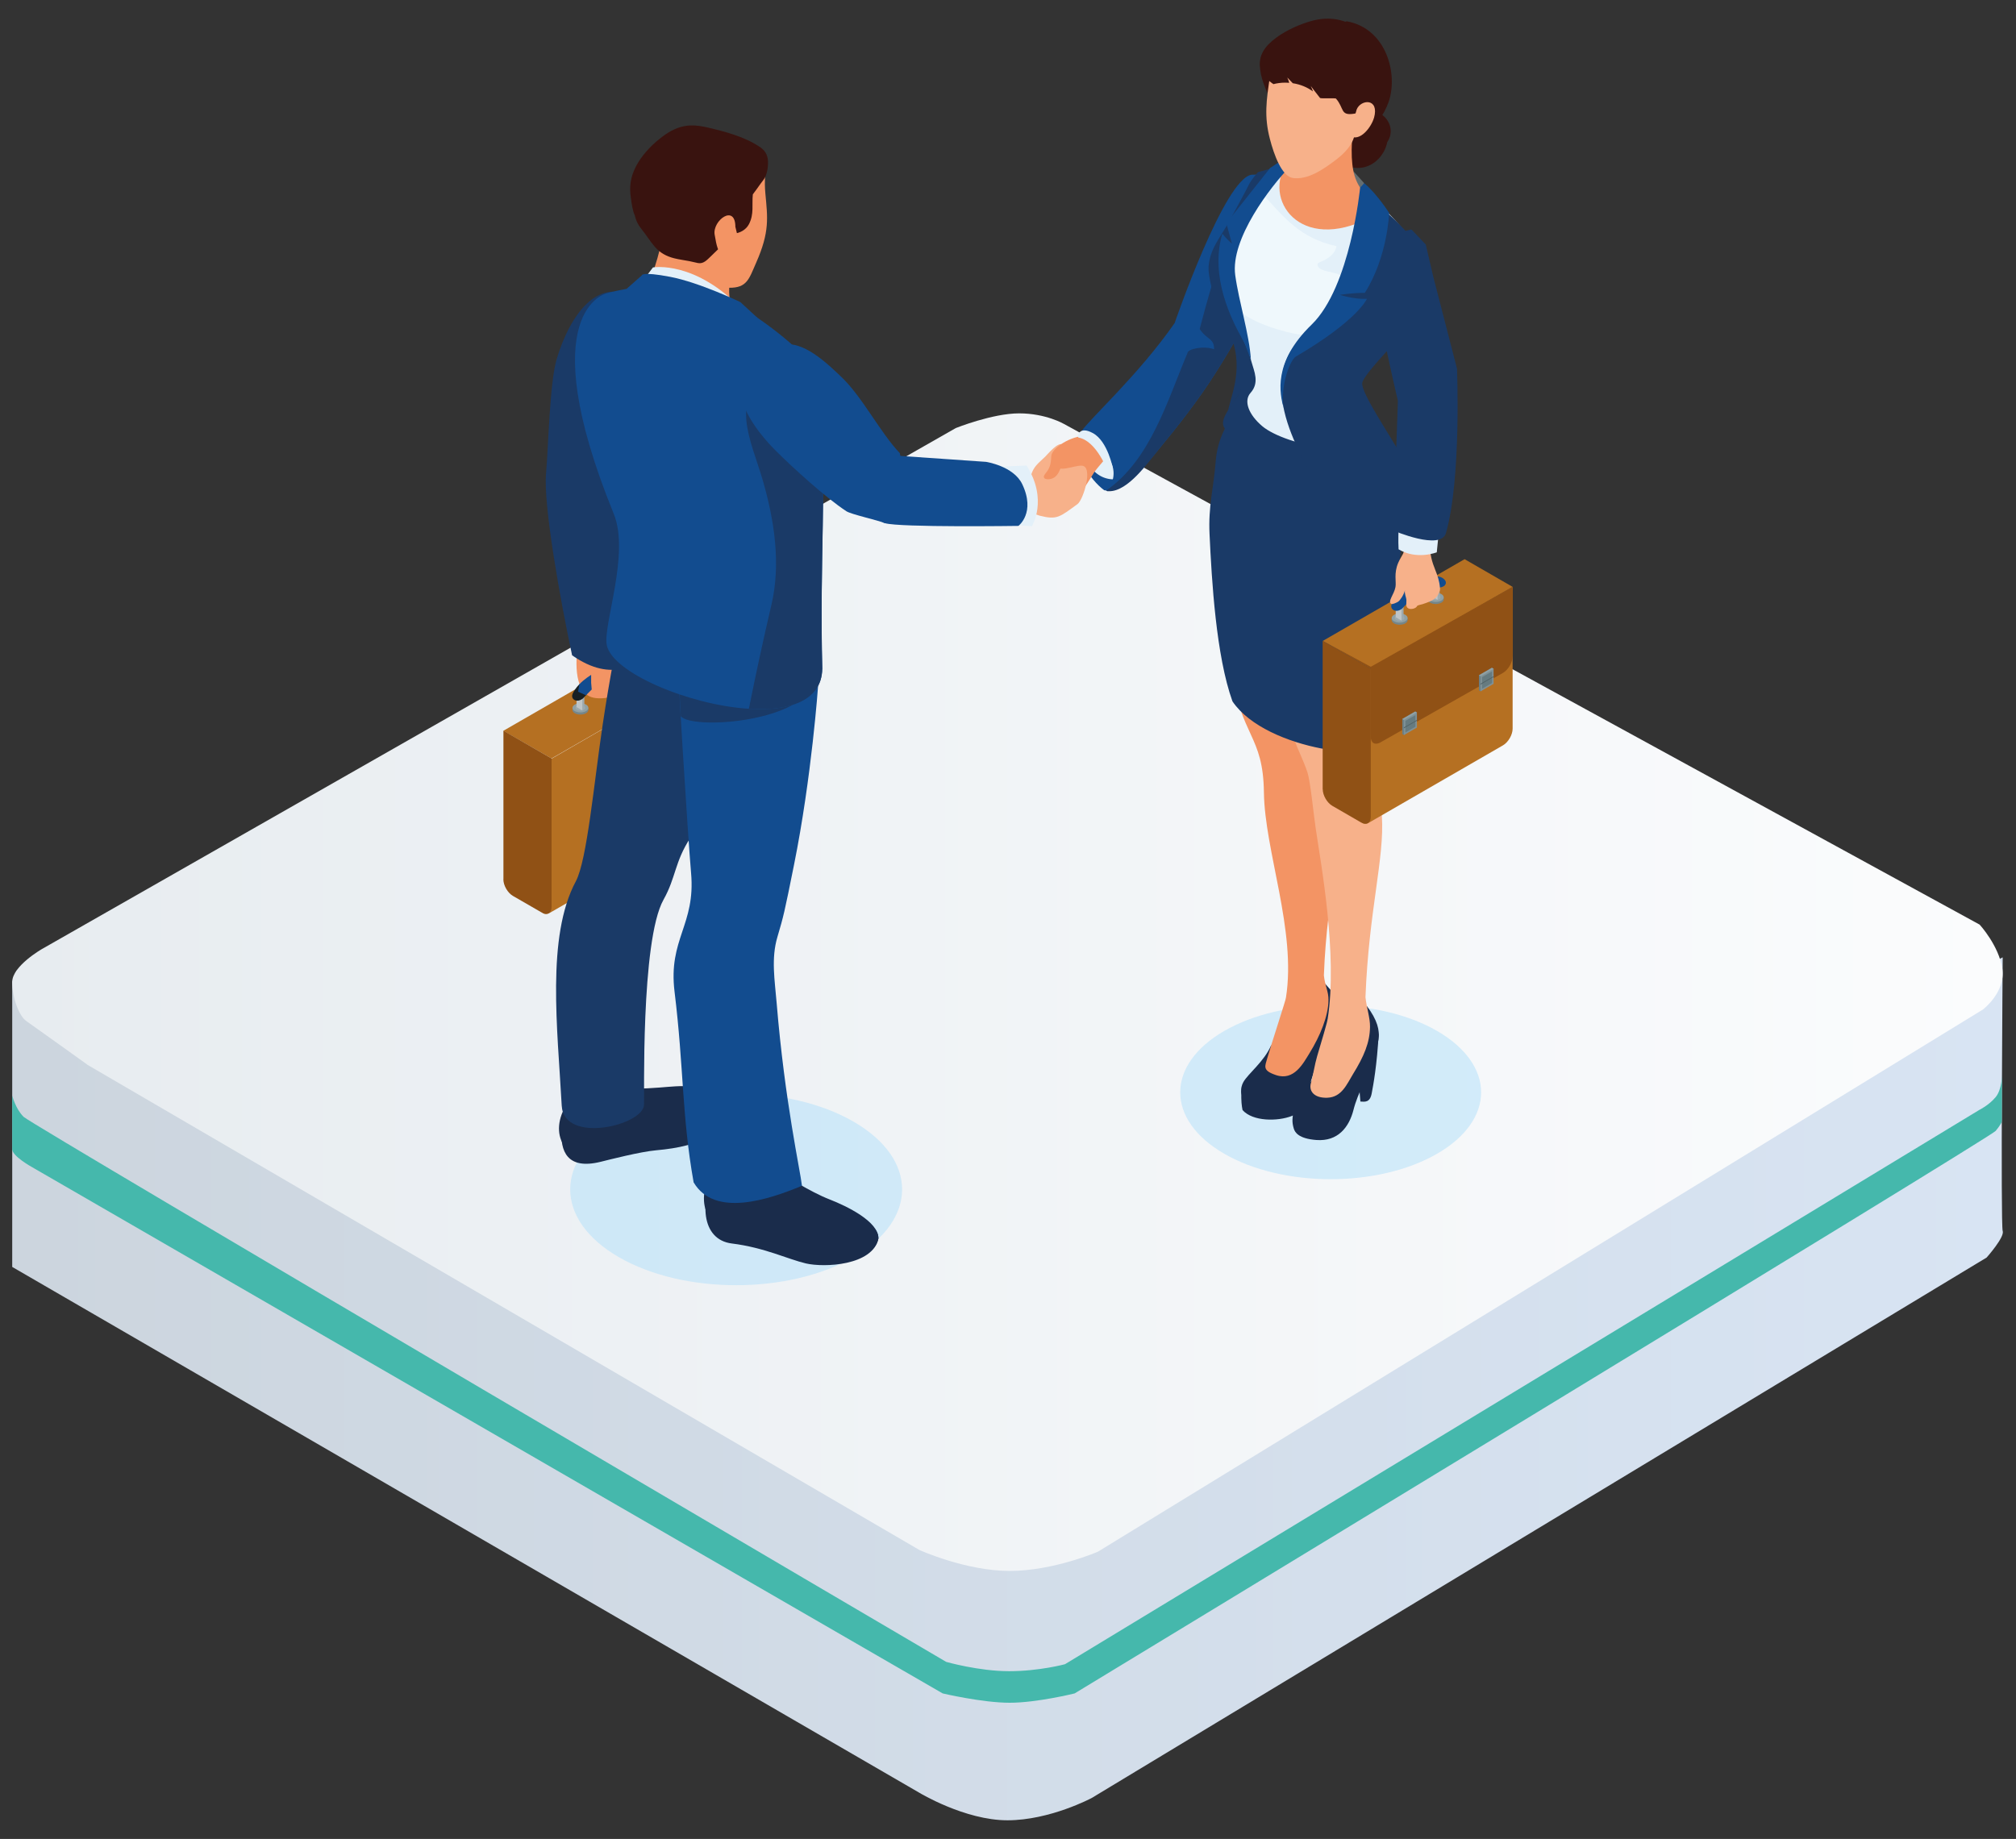 <?xml version="1.0" encoding="UTF-8"?> <svg xmlns="http://www.w3.org/2000/svg" xmlns:xlink="http://www.w3.org/1999/xlink" id="Capa_1" width="350" height="319.33" viewBox="0 0 350 319.33"><rect x="0" y="0" width="350" height="319.33" fill="#333333" stroke="none"/><defs><linearGradient id="Degradado_sin_nombre_17" x1="2.12" y1="241.17" x2="347.72" y2="241.17" gradientUnits="userSpaceOnUse"><stop offset="0" stop-color="#ccd5de"></stop><stop offset="1" stop-color="#d8e4f3"></stop></linearGradient><linearGradient id="Degradado_sin_nombre_25" x1="2.12" y1="172.28" x2="347.69" y2="172.28" gradientUnits="userSpaceOnUse"><stop offset="0" stop-color="#e7ecf0"></stop><stop offset="1" stop-color="#fbfcfd"></stop></linearGradient></defs><path d="m2.12,170.52v49.48l157.49,91.31s7.89,4.78,15.29,4.78,14.63-3.87,14.63-3.87l155.37-93.85s3.16-3.55,2.79-4.6,0-47.53,0-47.53l-172.78,87.73L2.87,168.54l-.75,1.98Z" fill="url(#Degradado_sin_nombre_17)"></path><path d="m15.16,184.89l144.45,84.26s8.04,3.64,15.67,3.64,15.33-3.34,15.33-3.34l153.68-94.17s3.94-3.02,3.34-7.05-3.94-7.67-3.94-7.67l-158.97-86.94s-3.14-1.84-7.78-1.84-11,2.55-11,2.55L7.28,164.8s-5.16,2.95-5.16,5.72,1.21,5.92,2.43,6.77,10.62,7.59,10.62,7.59Z" fill="url(#Degradado_sin_nombre_25)"></path><path d="m2.12,190.25s.56,2.28,1.98,3.69,160.16,94.64,160.16,94.64c0,0,5.66,1.62,10.92,1.62s9.71-1.21,9.71-1.21l158.75-96.26s1.64-.79,2.83-2.22c1.1-1.33,1.1-3.84,1.1-3.84l-.03,8.07s-.06.42-1.07,1.64-159.9,97.68-159.9,97.68c0,0-6.53,1.62-11.28,1.62s-11.63-1.62-11.63-1.62L5.51,202.64s-3.39-1.87-3.39-3.09v-9.3Z" fill="#45b8ac"></path><path d="m249.49,179.02c10.2,5.89,10.2,15.44,0,21.33-10.2,5.89-26.74,5.89-36.94,0-10.2-5.89-10.2-15.44,0-21.33,10.2-5.89,26.74-5.89,36.94,0Z" fill="#b6e1f9" opacity=".57"></path><path d="m148.18,194.77c11.25,6.5,11.25,17.03,0,23.53-11.25,6.5-29.5,6.5-40.75,0-11.25-6.5-11.25-17.03,0-23.53,11.25-6.5,29.5-6.5,40.75,0Z" fill="#b6e1f9" opacity=".57"></path><polygon points="87.39 126.9 95.75 131.71 120.43 117.49 112.07 112.68 87.39 126.9" fill="#b57022"></polygon><path d="m93.85,157.52c0,1.07.75,1.49,1.67.96l23.23-13.41c.93-.54,1.69-1.85,1.69-2.92v-24.66l-26.58,15.35v24.68Z" fill="#b57022"></path><path d="m87.39,152.69c0,1.07.75,2.36,1.67,2.89l5.01,2.89c.93.54,1.69.1,1.69-.97v-25.79l-8.36-4.83v25.81Z" fill="#905115"></path><path d="m94.82,158.18c.35,0,.41-.42.41-.68v-25.49l-7.31-4.22v24.9c0,.88.64,2,1.4,2.44l5.01,2.89c.23.13.39.16.49.16Z" fill="#905115"></path><polygon points="114.56 135.48 114.85 135.67 116.82 134.18 117.11 131.75 116.82 131.57 114.56 132.88 114.56 135.48" fill="#6c7f84"></polygon><polygon points="114.85 133.06 116.82 134.18 117.11 131.75 116.82 131.57 114.56 132.88 114.85 133.06" fill="#90a1a5"></polygon><polygon points="114.85 133.06 114.85 135.67 117.11 134.36 117.11 131.75 114.85 133.06" fill="#7f9196"></polygon><polygon points="116.85 134.21 116.85 132.2 115.11 133.21 115.11 135.22 116.85 134.21" fill="#667b80"></polygon><polygon points="114.85 134.34 114.85 134.5 117.11 133.17 117.11 133.03 114.85 134.34" fill="#516367"></polygon><rect x="105.67" y="119.31" width="2.76" height=".36" fill="#758689"></rect><path d="m106.07,119.11c-.54.31-.54.82,0,1.13.54.31,1.41.31,1.95,0,.54-.31.54-.81,0-1.13-.54-.31-1.41-.31-1.95,0Z" fill="#758689"></path><path d="m106.07,118.74c-.54.31-.54.82,0,1.13.54.31,1.41.31,1.95,0,.54-.31.54-.82,0-1.13-.54-.31-1.41-.31-1.95,0Z" fill="#90a1a5"></path><path d="m106.46,118.97c-.33.19-.33.49,0,.69.33.19.86.19,1.18,0,.33-.19.33-.5,0-.68-.33-.19-.86-.19-1.18,0Z" fill="#9eaaaf"></path><rect x="99.39" y="122.92" width="2.76" height=".36" fill="#758689"></rect><path d="m99.79,122.72c-.54.31-.54.82,0,1.13.54.31,1.41.31,1.95,0,.54-.31.54-.81,0-1.13-.54-.31-1.41-.31-1.95,0Z" fill="#758689"></path><path d="m99.79,122.35c-.54.31-.54.82,0,1.13.54.31,1.41.31,1.95,0,.54-.31.54-.82,0-1.13-.54-.31-1.41-.31-1.95,0Z" fill="#90a1a5"></path><path d="m100.17,122.57c-.33.19-.33.5,0,.69.33.19.86.19,1.18,0,.33-.19.33-.5,0-.68-.33-.19-.86-.19-1.18,0Z" fill="#9eaaaf"></path><polygon points="100.45 119.79 101.45 120.37 101.45 123.15 101.09 123.36 100.45 122.57 100.09 120 100.45 119.79" fill="#9eaaaf"></polygon><polygon points="100.09 120 101.09 120.58 101.09 123.36 100.09 122.78 100.09 120" fill="#bec4c7"></polygon><polygon points="106.73 116.17 107.73 116.75 107.73 119.53 107.37 119.73 106.73 118.95 106.37 116.38 106.73 116.17" fill="#9eaaaf"></polygon><polygon points="106.37 116.38 107.37 116.95 107.37 119.73 106.37 119.15 106.37 116.38" fill="#bec4c7"></polygon><path d="m108.61,116.26c.23.27.31.6.04.94-.43.53-1.74.46-2.34.57-1.07.2-2.24.79-3.06,1.51-.88.77-1.37,1.28-1.96,1.92-.41.44-1.3.72-1.78.17-.47-.53.06-1.23.39-1.73.63-.95,2.18-2.21,3.52-2.9.76-.39,1.61-.68,2.44-.87.59-.13,1.26-.27,1.87-.13.29.06.66.26.89.52Z" fill="#172024"></path><path d="m100.55,110.58c-.5,2.63-1.24,8.67,1.69,10.29,1.86,1.03,6.35-.08,7.14-1.87.45-1.02.96-4.46.43-5.48-.55-1.06-.68-4.34-1.72-4.7-1.08-.38-7.54,1.76-7.54,1.76Z" fill="#f39464"></path><path d="m99.32,113.79c7.2,5.04,11.36,1.12,12.75.26-.99-3.76-.6-16.01-4.84-27.5,1.42-4.9,4.91-15.45,6.22-20.66,1.6-5.67,2.01-9.63-.81-12.29-8.27-7.76-13.78,1.37-15.98,8.7-1.24,4.12-1.47,15.64-1.86,19.91-.49,5.43,2.44,21.86,4.52,31.57Z" fill="#1a3a67"></path><path d="m191.71,85.13c3.26.69,7.69-4.95,9.29-6.9,3.56-4.32,6.99-8.68,9.99-13.4,5.56-8.74,10.14-17.99,14.04-27.58-.53-4.05-2.9-7.25-7.72-6.91-4.73.61-13.38,25.76-13.38,25.76-6.29,9.04-14.67,16.53-16.31,18.95-1.57,3.63,1.68,8.33,4.09,10.08Z" fill="#124c8f"></path><path d="m201,78.23c3.56-4.32,6.99-8.68,9.99-13.4,5.56-8.74,10.14-17.99,14.04-27.58-.39-2.98-1.79-5.51-4.43-6.49-4.46,2.92-7.37,7.42-12.32,26.37,1.32,1.98,2.5,1.53,2.5,3.51-1.98-.66-4.62,0-4.62.66-3.53,8.39-6.47,18.6-14.11,23.88.18.15.17.12.49.12,3.32.06,6.86-5.12,8.47-7.06Z" fill="#1a3a67"></path><path d="m188.13,76.55c-.67.55.45,6.46,5.03,6.69.03-.04.07-.09.08-.15.9-4.45-5.11-6.54-5.11-6.54Z" fill="#e3f0f9"></path><path d="m189.35,75.56c-.38.36-.85.81-1.25.73l-6.95,6.62c-.49,1.22-1.58,3.31-.45,4.49.79.83,2.42.83,3.46.63,2.52-.5,4.23-3.48,5.73-5.9.2-.33,1.06-1.39,1.82-2.26-.36-1.64-1-3.09-2.36-4.3Z" fill="#f39464"></path><path d="m187.78,80.86c-1.46-.03-4.15,1.35-4.52-.23.64-.93,2.48-2.43,1.28-3.4-.8-.65-2.66,1.67-3.1,2.09-1.2,1.15-2.02,1.68-2.49,3.35-.06.23-4.73-.16-4.73-.16,0,0-1.3,7.19-1.13,7.31.09.07,4.46-.4,6.22-.72.23.12.88.36,1.2.45,3,.76,3.45.25,6.56-2.02,1.03-.75,2.81-6.63.71-6.67Z" fill="#f7b18a"></path><path d="m188.55,75.67c-2.63,0-5.98,2.12-6.04,3.57-.06,1.44-.26,2.07-1.02,3-.84,1.03.5,1.14,1.24.83.74-.31,1.19-.96,1.77-2.85.82-.84,3.18,1.12,4.83.21,1.65-.92,2.16-4.74-.78-4.74Z" fill="#f39464"></path><path d="m97.5,196.05c-.28,3.86.96,7.12,6.76,5.7,1.57-.39,6.92-1.76,9.62-2,8.09-.71,12.45-3.12,10-7.63-1.71-3.15-6.31-2.15-8.89-1.69-3.48.62-5.32,1.5-8.82.47l-8.66,5.16Z" fill="#1a2c4b"></path><path d="m98.51,191.57c-3.53,5.34-.28,10.6,5.52,9.18,1.57-.38,6.92-1.76,9.62-2,8.09-.71,12.44-3.12,9.99-7.63-1.71-3.15-5.33-2.56-9.13-2.27-6.23.47-5.78-.11-8.49.29l-7.51,2.44Z" fill="#1a2c4b"></path><path d="m123.74,91.36c-1.17,10.04.41-2.53,1.19,15.22.78,17.76-.92,32.55-5.09,38.93-2.72,4.17-2.47,6.83-4.64,10.71-4.01,7.14-3.29,35.12-3.39,35.59-.02,3.58-13.92,6.95-14.29.18-.72-13.35-2.7-29.33,2.45-38.95,1.95-3.64,3.16-17.17,4.66-27.19,2.43-16.29,5.32-27.2,5.46-27.19l13.66-7.31Z" fill="#1a3a67"></path><path d="m124.56,202.79c-3.3,5.64-2.85,12.48,2.49,13.14,5.66.7,9.77,2.74,12.85,3.46,3.18.75,11.59.39,12.6-4.3.11-2.98-5.6-4.36-8.42-5.46-3.82-1.49-7.06-3.94-10.85-5.51l-8.68-1.32Z" fill="#1a2c4b"></path><path d="m123.58,203.54c-3.3,5.64-.26,10.55,5.08,11.21,5.66.7,8.15,2.58,11.24,3.31,3.18.75,11.59,1.71,12.6-2.97.11-2.98-5.6-5.69-8.42-6.79-3.82-1.49-7.06-3.94-10.85-5.51l-9.66.76Z" fill="#1a2c4b"></path><path d="m142.03,119.09s-1.09,15.76-4.19,31.14c-1.66,8.27-1.81,8.88-2.87,12.46-1.12,3.76-.46,7.52-.13,11.53,1.41,17.1,4.12,29.17,4.39,31.69-5.8,2.41-15.18,5.56-18.81-.6-2.08-11.74-1.68-19.8-3.31-33.1-1.12-9.17,3.67-11.57,2.87-20.6-.55-6.22-2.52-37.59-2.28-37.61l24.32,5.09Z" fill="#124c8f"></path><path d="m141.29,118.94l-23.57-4.93c-.09,0,.13,4.48.47,10.37,1.88,2.27,19.92,1.21,23.1-5.44Z" fill="#1a3a67"></path><path d="m110.08,98.67c-2.82,9.44-3.55,15.75,7.83,20.9,5.95,2.69,11.2,3.19,17.41,1.35,0,0,4.86-.45,4.56-8.62-.14-3.7,0-5.12,0-9.39l-29.8-4.25Z" fill="#263239"></path><path d="m142.75,116.16c-.12,5.62-5.82,7.36-12.74,6.92-10.47-.66-23.73-6.31-24.67-11.07-.68-3.49,4.05-15.82,1.22-22.77-14.43-35.45-1.19-38.33-1.19-38.33.37-.15,11.64-2.88,15.94-1.2,10.29,4.02,17.8,11.62,17.8,11.62,1.89,2.89,2.87,6.7,3.36,11.42,1.07,10.2-.2,24.68.28,43.4Z" fill="#124c8f"></path><path d="m111.8,50.26c.92-.19,3.09-7.39,3.03-8.75l12.94-1.21s-1.41,8.55-1.15,10.94c.43,3.49-5.49,1.67-8.54.84-3.64-1-6.14-.74-6.29-1.82Z" fill="#f39464"></path><path d="m132.88,33.64c-.44-4.67,1.06-5.81-2.11-5.93,1.49,4.79-3.24,11.18-5.2,16.22-1.36,3.49-5.11,4.77,1.01,6.04,3.12.04,3.46-1.54,4.7-4.36,2.38-5.39,1.98-7.82,1.6-11.97Z" fill="#f39464"></path><path d="m131.85,25.48c-2.61-1.75-5.96-2.63-9-3.34-.95-.22-1.92-.38-2.89-.36-1.63.04-3.12.65-4.45,1.58-2.68,1.88-5.48,4.87-6.01,8.21-.15.95-.11,1.9.03,2.85.14.94.28,2.13.68,3,.18.8.53,1.58,1.12,2.31.82,1,1.49,2.12,2.33,3.1.91,1.07,2.04,1.68,3.39,2.02.88.22,1.77.33,2.65.5.5.1.99.23,1.48.33.97.18,1.59-.57,2.24-1.18.76-.72,1.48-1.5,2.32-2.14.75-.57,1.26-1.16,1.67-1.78,1.07-.12,2.1-.67,2.61-1.64.93-1.77.49-3.46.68-5.19.46-.58.9-1.24,1.35-1.86.16-.21.32-.42.47-.62.66-.83.86-2.3.81-3.31-.06-1.21-.65-1.94-1.47-2.49Z" fill="#39130f"></path><path d="m127.67,39.43c0-4.1-4-1.14-3.6,1.3.67,4.14,1.15,3.91,4.78,3.55l-1.17-4.85Z" fill="#f39464"></path><path d="m113.36,46.44l-1.92,2.53s6.22.78,16.93,5.31l.74-.26c-8.35-8.92-15.75-7.58-15.75-7.58Z" fill="#e3f0f9"></path><path d="m111.43,47.82l-2.64,2.33s2.73,1.08,6.61,2.33c6.26,2.01,8.39,1.55,13.95,2.41,1.62.25,2.18.33,2.18.33l-2.99-2.76s-7.11-3.42-12.2-4.39c-5.09-.97-4.92-.24-4.92-.24Z" fill="#124c8f"></path><path d="m176.04,91.16l3.11.22s2.85-4.59-.92-10.54l-4.88.19,2.69,10.13Z" fill="#e3f0f9"></path><path d="m193.23,81.41c.08-.12-.86.57-.86.57,0,0-1.93-5.44-5.15-6-.26-.48-.11-.21-.11-.21,0,0,.19-1.89,2.63-.56,2.61,1.42,3.49,6.2,3.49,6.2Z" fill="#e3f0f9"></path><path d="m100.59,118.81c.84-.89,2.04-1.62,2.04-1.62v1.36l.1,1.18-1,1-1.37-.62.23-1.3Z" fill="#124c8f"></path><path d="m142.75,116.16c-.12,5.62-5.82,7.36-12.74,6.92,1.21-6.04,2.52-12.08,3.92-18.07,1.66-7.05.51-14.59-1.45-21.42-2.11-7.35-6.15-14.16,1.56-19.94l8.44,9.11c1.07,10.2-.2,24.68.28,43.4Z" fill="#1a3a67"></path><path d="m145.76,65.15c-4.25-4.07-7.55-6.3-11.22-5.06-10.74,3.64-5.28,12.8.16,18.2,3.05,3.03,8.65,8.13,12.23,10.48.85.56,5.46,1.55,6.71,2.08l3.81-4.95-1.23-7.21c-3.49-3.65-6.63-10.05-10.46-13.53Z" fill="#124c8f"></path><path d="m176.81,91.32s-20.64.3-23.16-.47c-2.52-.77-9.03-12.49-9.03-12.49l26.57,1.84s4.78.73,6.28,3.87c2.37,4.97-.66,7.25-.66,7.25Z" fill="#124c8f"></path><polygon points="234.96 29.73 236.84 31.81 235.69 34.31 234.96 29.73" fill="#656e71"></polygon><path d="m237.59,20.29c5.55.74,3.48,8.11-1.12,8.82-4.1.64-8.81-4.04-5.3-7.71,1.95-2.04,7.26-3.26,9.34-.96,1.27,1.42,1.22,3.31,0,4.66-2.28,2.54-6.07,1.13-8.63-.04l5.71-4.78Z" fill="#39130f"></path><path d="m221.09,7.02c-4.51,3.19-1.48,8.37.56,12.29,1.08,2.06,3.83,3.56,5.7,4.55,7.35,3.9,12.31-2.12,13.72-6.13,1.68-4.76-.28-12.73-7.23-14.03l-12.75,3.32Z" fill="#39130f"></path><path d="m220.51,183.42c4.91-.26,6.79-4.41,6.1-8.33l2.53-2.72c2.94,3.49,1.59,6.98.14,10.52-.98,2.38-1.62,4.84-2.44,7.1-.65,1.79-.81,3.11-2.6,3.81-2.42.94-6.74.97-8.52-1.04-.16-.83-.24-1.46-.22-3.24.27-.44,4.46-4.12,5.02-6.1Z" fill="#1a2c4b"></path><path d="m231.89,177.57c.41-.95.47-2.48.93-1.47-.29,5.39-.81,9.32-1.08,10.72-.3,1.7-1.51,1.54-2.27,1.5-.25-2.65-.45-5.69,0-8.4,1.35-.82,1.77-.9,2.41-2.36Z" fill="#263239"></path><path d="m226.35,174.02l3.31-3.61c3.69,3.82,5.3,7.03,1.19,10.21-3.17,2.45-3.17,5.48-4.22,8.12-1.13,2.87-6.33,4.05-9.7,2.7-1.88-.75-1.59-2.63-1.07-3.54.87-1.52,3.61-3.56,4.82-6.38,5.53-.17,6.94-3.25,5.66-7.5Z" fill="#1a2c4b"></path><path d="m223.26,173.21c1.83-11.63-3.7-25.43-3.83-35.61-.13-10-3.95-9.53-5.74-21.41l12.85,1.6c4.21,10.43,5.89,15.82,6.29,21.86.47,7.3-2.41,14.65-2.99,29.73.21,1.93.82,2.74.8,4.29-.03,2.75-1.42,6.18-3.3,9.22-1.08,1.74-2.67,4.86-5.81,3.8-2.43-.81-1.91-1.53-1.52-2.94.41-1.51,3.36-10.53,3.25-10.54Z" fill="#f39464"></path><path d="m228.03,187.57c4.91-.27,6.79-4.4,6.1-8.33l2.53-2.72c4.92,5.84-.16,10.19-1.68,16.21-.76,2.99-2.69,5.52-6.46,5.23-3.08-.24-3.7-1.33-3.9-1.97-.38-1.23-.23-1.97,0-3.22.27-.44,2.85-3.2,3.41-5.19Z" fill="#1a2c4b"></path><path d="m238.42,181.04c.41-.95.47-2.49.93-1.47-.29,5.39-.93,8.84-1.2,10.25-.3,1.7-1.22,1.5-1.97,1.46-.32-3.38-.32-4.73,0-6.69,1.35-.82,1.61-2.1,2.24-3.56Z" fill="#1a2c4b"></path><path d="m233.87,178.17l3.43-3.48c3.7,4.92,1.6,7.08.33,10.35-1.15,2.97-2.43,5.19-3.48,7.84-1.14,2.87-4.13,3.77-7.55,2.56-5.26-1.86.32-6.9,1.21-7.87,5.53-.17,7.34-5.15,6.06-9.41Z" fill="#1a2c4b"></path><path d="m230.49,177c1.79-11.37-1.23-27.34-2.1-33.36-.34-2.36-.91-8.05-1.39-9.48-1.52-4.57-3.37-5.9-3.3-13.57l10.06.98c4.21,10.42,5.75,14.1,6.15,20.14.48,7.31-2.27,16.38-2.85,31.46.22,1.93.81,3.58.79,5.13-.03,2.75-1.07,5.17-2.95,8.21-1.07,1.74-1.94,4.02-4.47,4.11-2.2.08-3.23-1.08-2.85-2.5.42-1.51.67-3.3,1.08-4.68.66-2.19,1.92-6.44,1.81-6.45Z" fill="#f7b18a"></path><path d="m213.6,53.72c1.53,6.3,3.92,11.41.84,15.69-3.08,4.29-2.36,4.44-.6,6.45,1.75,2.01,7.82-11.77,6.13-15.44-1.69-3.66-6.37-6.71-6.37-6.71Z" fill="#1a3a67"></path><path d="m217.71,67.52c.79,3.37,4.86,5.1,8.22,5.27,3.84.2,7.26-.22,9.92-2.72,3.34,3.12,6.18,7.7,7.36,11.65,1.9,6.38-1.07,19.79-2.39,31.23-.67,5.8-2.32,12.05-1.28,15.67,1.13,3.97-19.66,1.91-25.57-6.83-2.85-7.93-3.6-20.94-3.98-29.07-.23-4.84.7-7.88,1.08-12.72.44-5.66,4.02-9.36,6.63-12.48Z" fill="#1a3a67"></path><path d="m209.99,47.02c.08,2.26,1.12,4.55,2.37,6.35.62.91,1.36,1.75,2.13,2.54,1.23,3.58,1.91,3.59,2.81,7.01.43,1.57,1.4,3.52-.19,5.3-1.26,1.41-.31,3.82,2.05,5.8,3.94,3.3,18.65,6.61,19.96-.23-3.15-4.51-4.21-7.01-3.8-9.38,1.07-6.26,8.57-7.93,11.07-14.71.02-.07.05-.13.07-.19.01-.03.02-.06.04-.08.66-1.97.14-5.25-.63-6.47,0,0-5.47-8.95-13.86-11.98-4.34-1.56-7.78-1.76-10.07-1.6-1.56.11-2.57.39-2.95.51l-.17.06h-.01c-.14.11-1.28.92-1.57,2,0,.02,0,.06-.02.08-.23.76-1,2.3-1.84,3.85-.01.04-.02.05-.02.05-1.14,2.12-2.41,4.26-2.56,4.49-.85,1.3-1.87,2.5-2.39,3.97-.31.85-.42,1.74-.39,2.62Z" fill="#e3f0f9"></path><path d="m222.79,29.4c1.58-.27,2.18.03,3.15-1.25.31-.84,1.72-6.46,1.86-8.54l7.24,1.19c-1.27,10.93.75,12.08,5.13,15.63-12.82,8.32-20.45-.33-17.37-7.03Z" fill="#f39464"></path><path d="m210.29,46.99c.13,1.13.58,2.29,1.41,3.55,1.98,3.04,5.46,5.1,8.81,6.24,3.41,1.15,7.7,2.21,11.21.91,2.27-.84,5.23-2.24,4.84-5.14-.31-2.22-2.26-3.98-4.19-4.91-.83-.42-3.07-.48-3.54-1.36-.36-.69.29-.69.89-1,1-.5,2.13-1.3,2.3-2.53-6.4-1.43-9.08-4.96-13.25-9.55-.49-.53-1.02-.92-1.56-1.15-.55,1.82-4.15,7.97-4.42,8.39-.22.37-.46.72-.69,1.05-1.35,1.95-2,3.69-1.8,5.51Z" fill="#eff8fc"></path><path d="m238.27,34.96s-3.25,14.85-12.35,23.72c-9.1,8.86,2.58,24.38,2.83,25.44.26,1.06,12.07,1.5,14.76-4.6-1.95-3.61-7.34-11.4-7-13.07.34-1.66,7.81-9.18,7.81-9.18l1.88-14.65s-3.92-4.99-7.92-7.66Z" fill="#1a3a67"></path><path d="m236.84,31.81c2.18,1.8,4.33,5.16,4.33,5.16,0,0-.25,7.63-4.22,13.88-2.21,0-4.33.35-4.33.35,0,0,2.46.81,4.69.69,0,0-1.55,3.72-12.39,10.06-.98.67-2.68,5.06-2.06,8.93-.68-2.53-1.92-7.95,4.85-14.51,6.76-6.55,8.42-23.79,8.42-23.79l.72-.78Z" fill="#124c8f"></path><path d="m219.03,33.97c-3.72,4.97-6.31,10.24-5.47,16.64.5,3.8,1.84,7.3,3.31,10.8-.46,3.49-.3,5.41-3.66,9.82.89-3.7,3.09-8.49-.5-15.02-1.4-2.55-2.36-5.6-2.81-8.5v-.07c-.18-1.06-.05-2.13.25-3.16.62-2.07,2.01-3.82,3.05-5.69.92-1.66,1.83-3.32,2.72-5,.29-.55.59-1.1.86-1.66.51-1.03,1.62-2.24,1.62-2.24,0,0,2.53-.67,2.61-.72l-.36,3.15c-.57.43-1.11.96-1.61,1.64Z" fill="#1a3a67"></path><path d="m223.9,28.98c-3.31,3.43-10.32,12.51-9.45,18.81.65,4.69,2.43,10.19,2.72,14.63-.51-1.08-.71-2.13-1.43-3.43-1.88-3.38-5.75-10.85-3.53-18.42.71.93,1.67,1.75,1.67,1.75l-.98-3.56,7.6-9.58,3.81-2.55-.41,2.35Z" fill="#124c8f"></path><polygon points="229.64 111.3 237.98 116.1 262.61 101.91 254.27 97.1 229.64 111.3" fill="#b57022"></polygon><path d="m236.09,141.85c0,1.06.74,1.49,1.66.96l23.18-13.38c.93-.54,1.68-1.84,1.68-2.91v-24.61l-26.52,15.32v24.63Z" fill="#b57022"></path><path d="m229.64,137.04c0,1.06.75,2.36,1.66,2.89l5,2.89c.93.54,1.68.1,1.68-.97v-25.74l-8.35-4.82v25.76Z" fill="#905115"></path><path d="m237.05,142.51c.35,0,.4-.42.4-.67v-25.44l-7.29-4.21v24.85c0,.88.64,1.99,1.4,2.43l5,2.89c.23.13.39.16.49.16Z" fill="#905115"></path><path d="m237.98,127.96c0,1.06.75,1.49,1.67.96l21.28-12.07c.93-.54,1.68-1.84,1.68-2.91v-11.49l-24.63,14.19v11.32Z" fill="#905115"></path><path d="m237.98,127.42c0,1.06.75,1.49,1.67.96l21.28-12.07c.93-.54,1.68-1.84,1.68-2.91v-11.49l-24.63,14.19v11.32Z" fill="#905115"></path><path d="m237.98,115.79l24.63-13.89-24.31,14.23-.06,10.97c0,1.05.74,1.49,1.65.94l21.28-12.07c.29-.16.58-.42.81-.71-.29.45-.66.81-1.05,1.05l-21.28,12.07c-.92.52-1.68.1-1.68-.97v-11.31l-8.34-4.83,8.35,4.51Z" fill="#905115"></path><polygon points="256.76 119.87 257.05 120.05 259.01 118.56 259.3 116.14 259.01 115.96 256.76 117.26 256.76 119.87" fill="#6c7f84"></polygon><polygon points="257.04 117.44 259.01 118.56 259.3 116.14 259.01 115.96 256.76 117.26 257.04 117.44" fill="#90a1a5"></polygon><polygon points="257.04 117.44 257.04 120.05 259.3 118.75 259.3 116.14 257.04 117.44" fill="#7f9196"></polygon><polygon points="259.04 118.6 259.04 116.59 257.3 117.59 257.3 119.6 259.04 118.6" fill="#667b80"></polygon><polygon points="257.04 118.72 257.04 118.88 259.3 117.56 259.3 117.42 257.04 118.72" fill="#516367"></polygon><polygon points="243.45 127.45 243.74 127.64 245.71 126.15 245.99 123.73 245.71 123.55 243.45 124.85 243.45 127.45" fill="#6c7f84"></polygon><polygon points="243.73 125.03 245.71 126.15 245.99 123.73 245.71 123.55 243.45 124.85 243.73 125.03" fill="#90a1a5"></polygon><polygon points="243.73 125.03 243.73 127.64 245.99 126.34 245.99 123.73 243.73 125.03" fill="#7f9196"></polygon><polygon points="245.74 126.19 245.74 124.18 243.99 125.18 243.99 127.19 245.74 126.19" fill="#667b80"></polygon><polygon points="243.73 126.31 243.73 126.47 245.99 125.15 245.99 125.01 243.73 126.31" fill="#516367"></polygon><rect x="247.88" y="103.73" width="2.76" height=".36" fill="#758689"></rect><path d="m248.29,103.52c-.54.31-.54.81,0,1.13.54.31,1.41.31,1.95,0,.54-.31.54-.81,0-1.12-.54-.31-1.41-.31-1.95,0Z" fill="#758689"></path><path d="m248.29,103.16c-.54.31-.54.81,0,1.13.54.31,1.41.31,1.95,0,.54-.31.54-.82,0-1.13-.54-.31-1.41-.31-1.95,0Z" fill="#90a1a5"></path><path d="m248.67,103.38c-.33.19-.33.5,0,.68.33.19.86.19,1.18,0,.33-.19.33-.49,0-.68-.32-.19-.85-.19-1.18,0Z" fill="#9eaaaf"></path><rect x="241.61" y="107.33" width="2.76" height=".36" fill="#758689"></rect><path d="m242.02,107.12c-.54.31-.54.81,0,1.13.54.31,1.41.31,1.95,0,.54-.31.54-.81,0-1.12-.54-.31-1.41-.31-1.95,0Z" fill="#758689"></path><path d="m242.02,106.76c-.54.31-.54.81,0,1.12.54.31,1.41.31,1.95,0,.54-.31.54-.82,0-1.12-.54-.31-1.41-.31-1.95,0Z" fill="#90a1a5"></path><path d="m242.4,106.98c-.33.19-.33.5,0,.68.33.19.86.19,1.18,0,.33-.19.33-.49,0-.68-.33-.19-.86-.19-1.18,0Z" fill="#9eaaaf"></path><polygon points="242.67 104.21 243.67 104.79 243.67 107.56 243.31 107.76 242.67 106.98 242.31 104.41 242.67 104.21" fill="#9eaaaf"></polygon><polygon points="242.31 104.41 243.31 104.99 243.31 107.76 242.31 107.18 242.31 104.41" fill="#bec4c7"></polygon><polygon points="248.94 100.59 249.94 101.17 249.94 103.94 249.58 104.15 248.94 103.36 248.58 100.8 248.94 100.59" fill="#9eaaaf"></polygon><polygon points="248.58 100.8 249.58 101.38 249.58 104.15 248.58 103.57 248.58 100.8" fill="#bec4c7"></polygon><path d="m250.81,100.68c.23.27.31.6.04.94-.43.53-1.74.46-2.34.57-1.06.2-2.23.79-3.05,1.5-.88.77-1.37,1.27-1.96,1.91-.41.45-1.3.71-1.78.17-.47-.53.06-1.22.39-1.72.63-.95,2.18-2.21,3.51-2.9.75-.39,1.61-.68,2.44-.87.59-.13,1.25-.27,1.86-.13.29.06.66.26.88.52Z" fill="#124c8f"></path><path d="m244.18,40.8c1.68.78,3.21,4.93,3.61,5.98.8,2.1,1.18,4.26,1.48,6.48.89,6.47,3.4,15.12,2.28,21.62-.65,3.82-6.99,7.42-6.6,2.95.91-10.31-4.57-16.62-4.9-22.82-.15-2.82-.37-5.73.25-8.51.33-1.47,1.43-4.66,2.6-5.56.42-.33.86-.34,1.28-.15Z" fill="#f7b18a"></path><path d="m247.86,96.03c-1.6-.1-2.44-.15-4.05-.25.05-4.83-.12-11.5-.21-15.66-.11-4.84-.49-6.74.25-11.07.32-5.48,3.77-5.59,6.16-6.3.71,2.06,2.24,8.47,2.23,10.92-.02,4.3-.71,7.1-1.22,9.33-.52,2.28-1.62,7.97-3.17,13.02Z" fill="#f7b18a"></path><path d="m249.91,102.67c-.26.94-.86,1.44-1.75,1.81-.39.16-.78.3-1.18.43-.17.06-.89.19-.94.31-.2.47-1.1.65-1.52.44-.55-.28-.33-.94-.35-1.43-.03-.57-.39-1.17-.25-1.75-.22.88-.86,1.77-1.17,1.99-.21.14-1,.52-1.2.4-.71-.4.49-1.64.72-2.94.17-.94-.32-2.34.48-4.21.25-.58.58-1.07.86-1.61.56-1.7.56-3.11,1.53-3.54,0,0,1.66-.31,3.15,2.07.12.19,0,.87.03,1.12.03.37.09.73.17,1.09.16.72.4,1.41.68,2.1.41,1.01.73,1.98.82,3.1.02.22,0,.42-.05.61Z" fill="#f7b18a"></path><path d="m235.37,22.14c-.19.79.18,2.88-3.46,5.63-2.25,1.71-4.85,3.46-7.4,3.15-1.98-.24-3.34-4.08-4.04-6.78-1.03-3.94-.61-6.77,0-10.8.86-5.67,2.26-9.3,9.92-7.29,7.66,2.01,6.51,9.41,4.98,16.09Z" fill="#f7b18a"></path><path d="m231.95,17.13c-.12-.15-2.65.03-2.78-.12-.58-.71-1.11-1.45-1.61-2.08.14.29.27.61.39.95-.98-.72-2.15-1.22-3.51-1.43-.32-.34-.64-.68-.96-.99.15.29.26.6.34.92-.22-.02-.44-.03-.67-.03-.76,0-1.44.1-2.07.26-1.21-.81-2.34-1.98-2.35-3.6-.04-3.99,6.42-6.78,9.43-7.49,6.53-1.55,11.76,3.5,11.71,10.51-.01,2.63-1.17,5.15-4.82,5.72-2.4.37-1.65-.94-3.1-2.62Z" fill="#39130f"></path><path d="m238.53,20.48c-.42,1.51-2.43,4.33-4.28,3.07l1.28-4.53c.71-1.8,3.99-2.04,3.01,1.46Z" fill="#f7b18a"></path><path d="m249.8,92.31l-.36,3.6s-3.47,1.37-6.63-.52c-.09-1.37,0-3.73,0-3.73l6.99.65Z" fill="#e3f0f9"></path><path d="m245.05,39.85c-1.68.37-5.33.81-6.06,10.22-.23,2.93,3.7,19.53,3.7,19.53l-.78,22.53s8.22,3.54,9.12.44c2.71-9.41,1.92-28.56,1.92-28.56l-4.12-15.97-1.3-5.58-2.49-2.62Z" fill="#1a3a67"></path></svg> 
